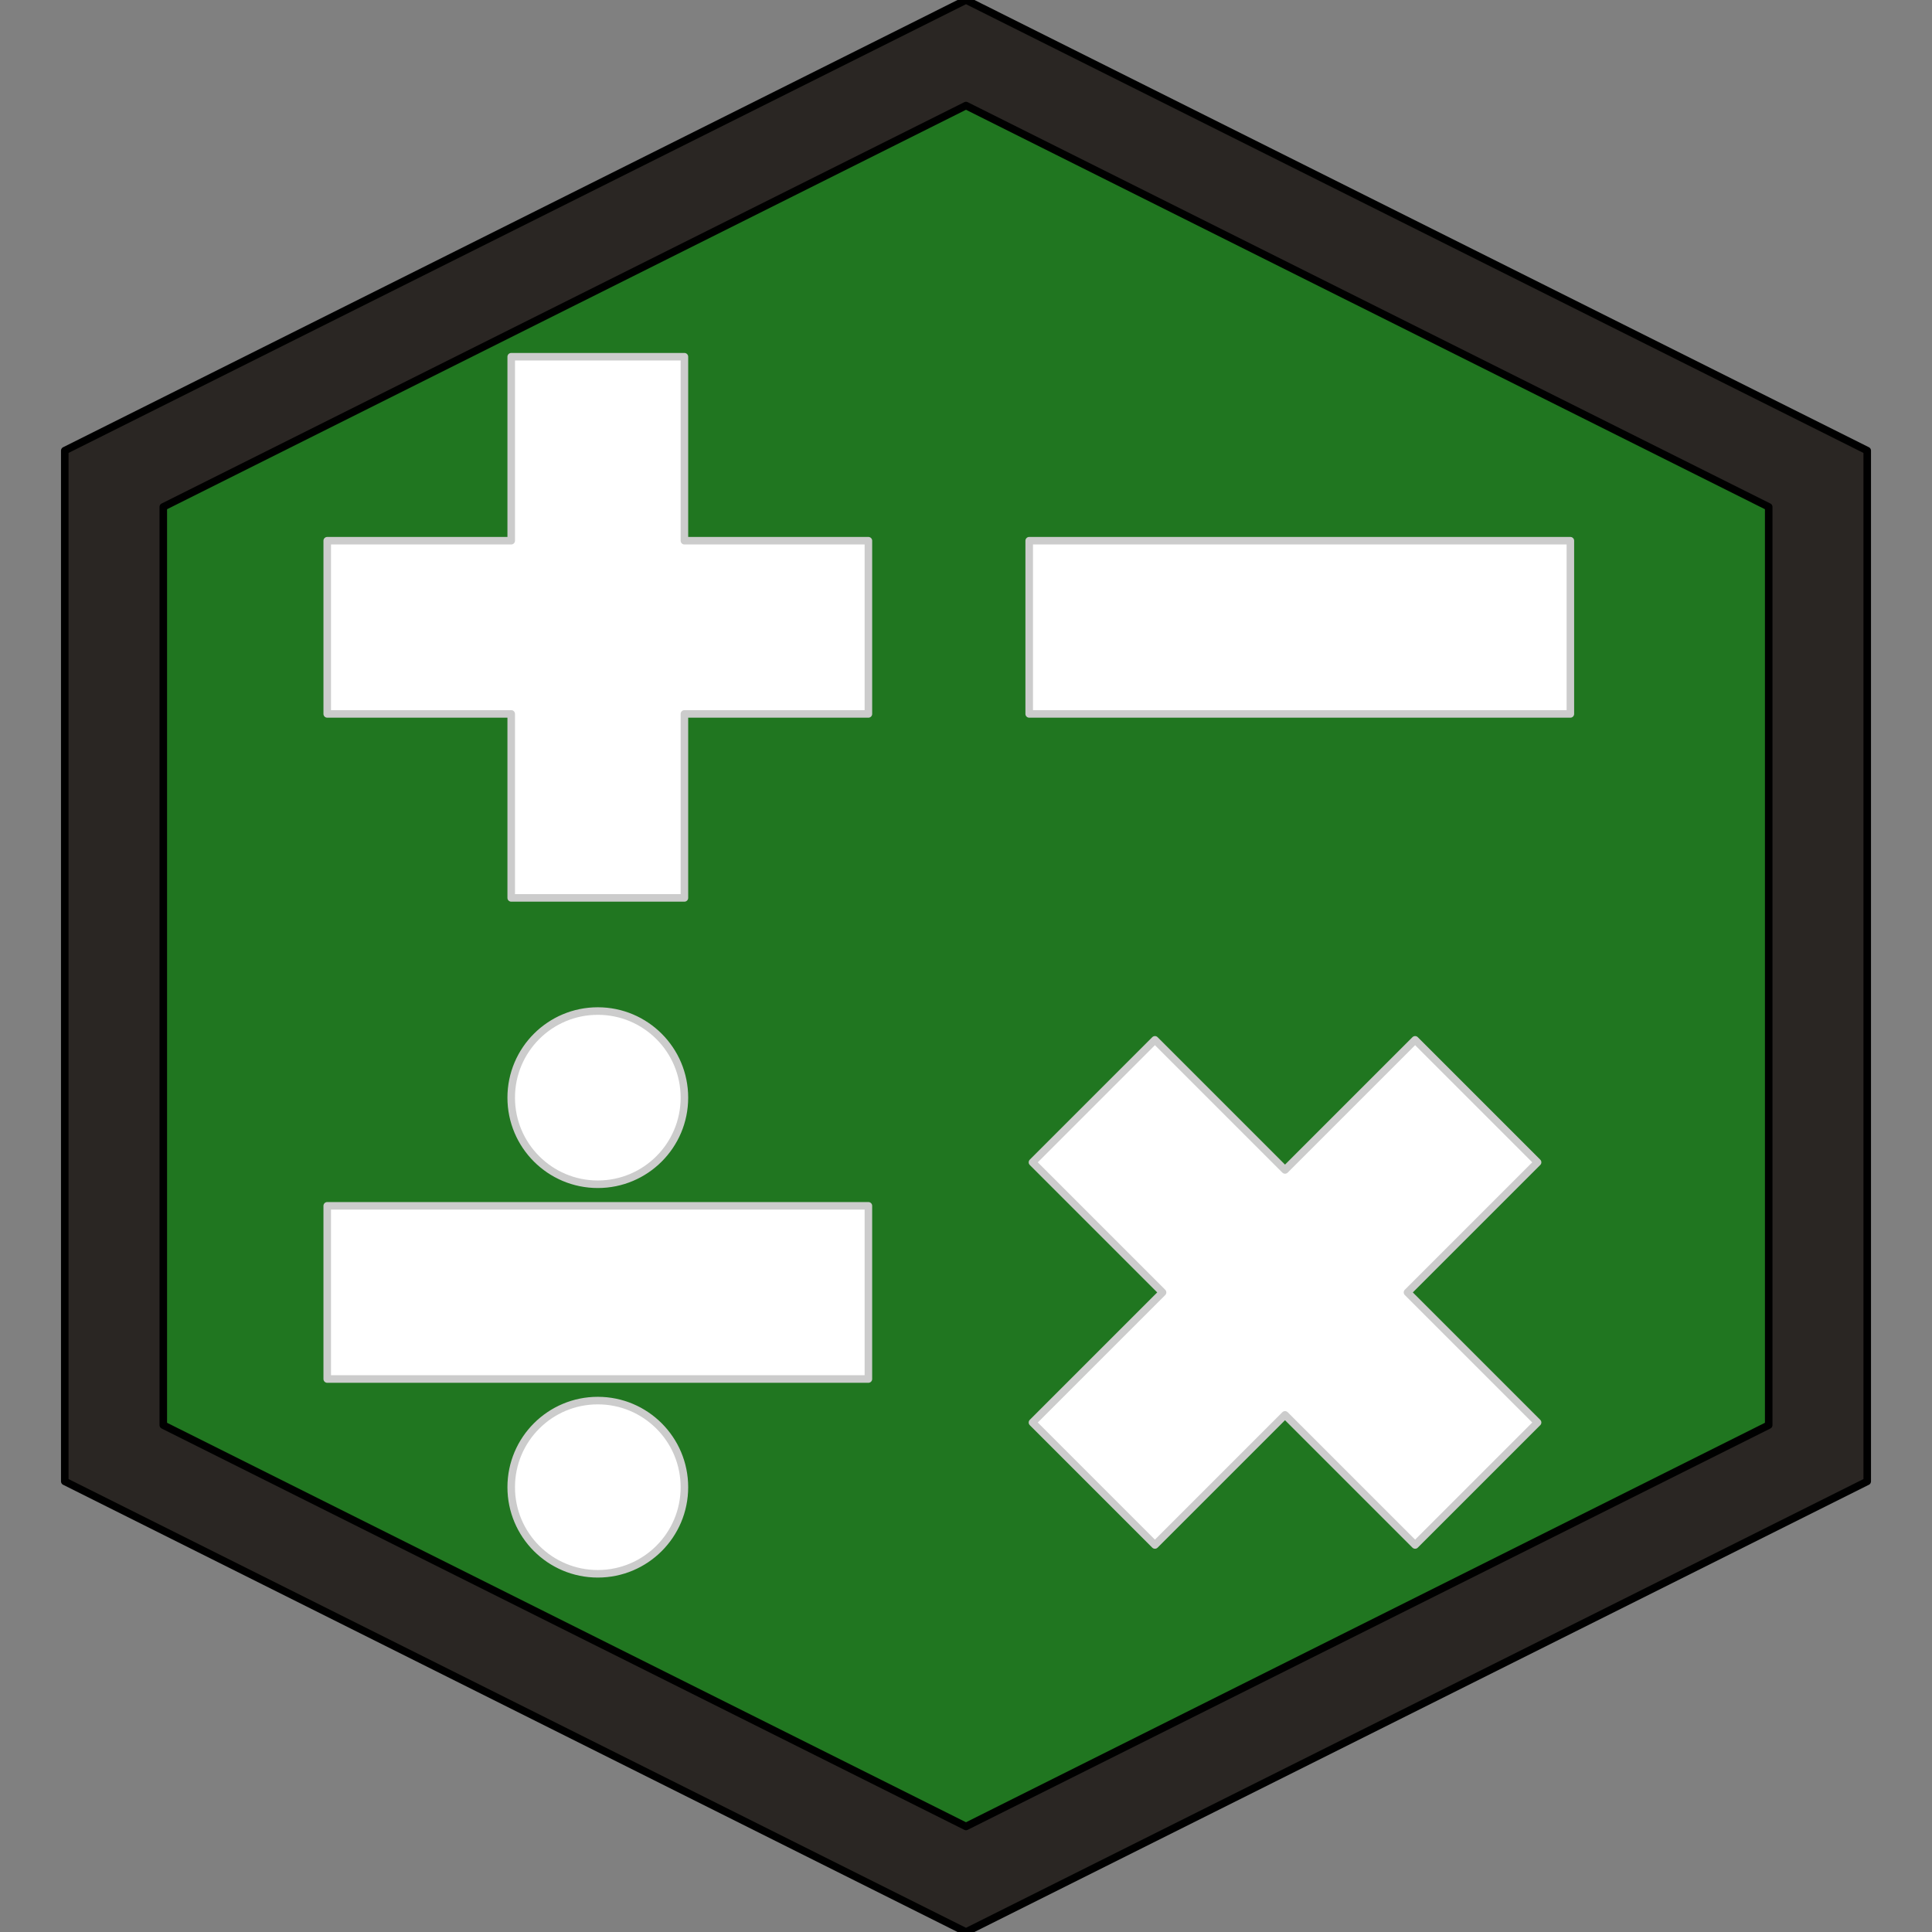 <svg version="1.1" viewBox="0.0 0.0 256.0 256.0" fill="none" stroke="none" stroke-linecap="square" stroke-miterlimit="10" xmlns:xlink="http://www.w3.org/1999/xlink" xmlns="http://www.w3.org/2000/svg"><rect x="0.0" y="0.0" width="256.0" height="256.0" fill="#808080" stroke="none"/><clipPath id="p.0"><path d="m0 0l256.0 0l0 256.0l-256.0 0l0 -256.0z" clip-rule="nonzero"/></clipPath><g clip-path="url(#p.0)"><path fill="#000000" fill-opacity="0.0" d="m0 0l256.0 0l0 256.0l-256.0 0z" fill-rule="evenodd"/><path fill="#2a2623" d="m128 256.0l-119.417 -59.709l0 -136.583l119.417 -59.709l119.417 59.709l0 136.583z" fill-rule="evenodd"/><path stroke="#000000" stroke-width="1.0" stroke-linejoin="round" stroke-linecap="butt" d="m128 256.0l-119.417 -59.709l0 -136.583l119.417 -59.709l119.417 59.709l0 136.583z" fill-rule="evenodd"/><path fill="#207620" d="m128 242.016l-106.363 -53.181l0 -121.669l106.363 -53.181l106.363 53.181l0 121.669z" fill-rule="evenodd"/><path stroke="#000000" stroke-width="1.0" stroke-linejoin="round" stroke-linecap="butt" d="m128 242.016l-106.363 -53.181l0 -121.669l106.363 -53.181l106.363 53.181l0 121.669z" fill-rule="evenodd"/><path fill="#ffffff" d="m43.359 71.647l24.379 0l0 -24.379l22.95 0l0 24.379l24.379 0l0 22.95l-24.379 0l0 24.379l-22.95 0l0 -24.379l-24.379 0z" fill-rule="evenodd"/><path stroke="#cccccc" stroke-width="1.0" stroke-linejoin="round" stroke-linecap="butt" d="m43.359 71.647l24.379 0l0 -24.379l22.95 0l0 24.379l24.379 0l0 22.95l-24.379 0l0 24.379l-22.95 0l0 -24.379l-24.379 0z" fill-rule="evenodd"/><path fill="#ffffff" d="m136.374 71.647l71.708 0l0 22.95l-71.708 0z" fill-rule="evenodd"/><path stroke="#cccccc" stroke-width="1.0" stroke-linejoin="round" stroke-linecap="butt" d="m136.374 71.647l71.708 0l0 22.95l-71.708 0z" fill-rule="evenodd"/><path fill="#ffffff" d="m79.213 133.969l0 0c6.337 0 11.475 5.137 11.475 11.475c0 6.337 -5.137 11.475 -11.475 11.475c-6.337 0 -11.475 -5.137 -11.475 -11.475c0 -6.337 5.137 -11.475 11.475 -11.475zm0 74.567c-6.337 0 -11.475 -5.137 -11.475 -11.475c0 -6.337 5.137 -11.475 11.475 -11.475c6.337 0 11.475 5.137 11.475 11.475c0 6.337 -5.137 11.475 -11.475 11.475zm-35.854 -48.758l71.708 0l0 22.95l-71.708 0z" fill-rule="evenodd"/><path stroke="#cccccc" stroke-width="1.0" stroke-linejoin="round" stroke-linecap="butt" d="m79.213 133.969l0 0c6.337 0 11.475 5.137 11.475 11.475c0 6.337 -5.137 11.475 -11.475 11.475c-6.337 0 -11.475 -5.137 -11.475 -11.475c0 -6.337 5.137 -11.475 11.475 -11.475zm0 74.567c-6.337 0 -11.475 -5.137 -11.475 -11.475c0 -6.337 5.137 -11.475 11.475 -11.475c6.337 0 11.475 5.137 11.475 11.475c0 6.337 -5.137 11.475 -11.475 11.475zm-35.854 -48.758l71.708 0l0 22.95l-71.708 0z" fill-rule="evenodd"/><path fill="#ffffff" d="m136.806 154.013l16.228 -16.228l17.238 17.238l17.238 -17.238l16.228 16.228l-17.238 17.238l17.238 17.238l-16.228 16.228l-17.238 -17.238l-17.238 17.238l-16.228 -16.228l17.238 -17.238z" fill-rule="evenodd"/><path stroke="#cccccc" stroke-width="1.0" stroke-linejoin="round" stroke-linecap="butt" d="m136.806 154.013l16.228 -16.228l17.238 17.238l17.238 -17.238l16.228 16.228l-17.238 17.238l17.238 17.238l-16.228 16.228l-17.238 -17.238l-17.238 17.238l-16.228 -16.228l17.238 -17.238z" fill-rule="evenodd"/></g></svg>